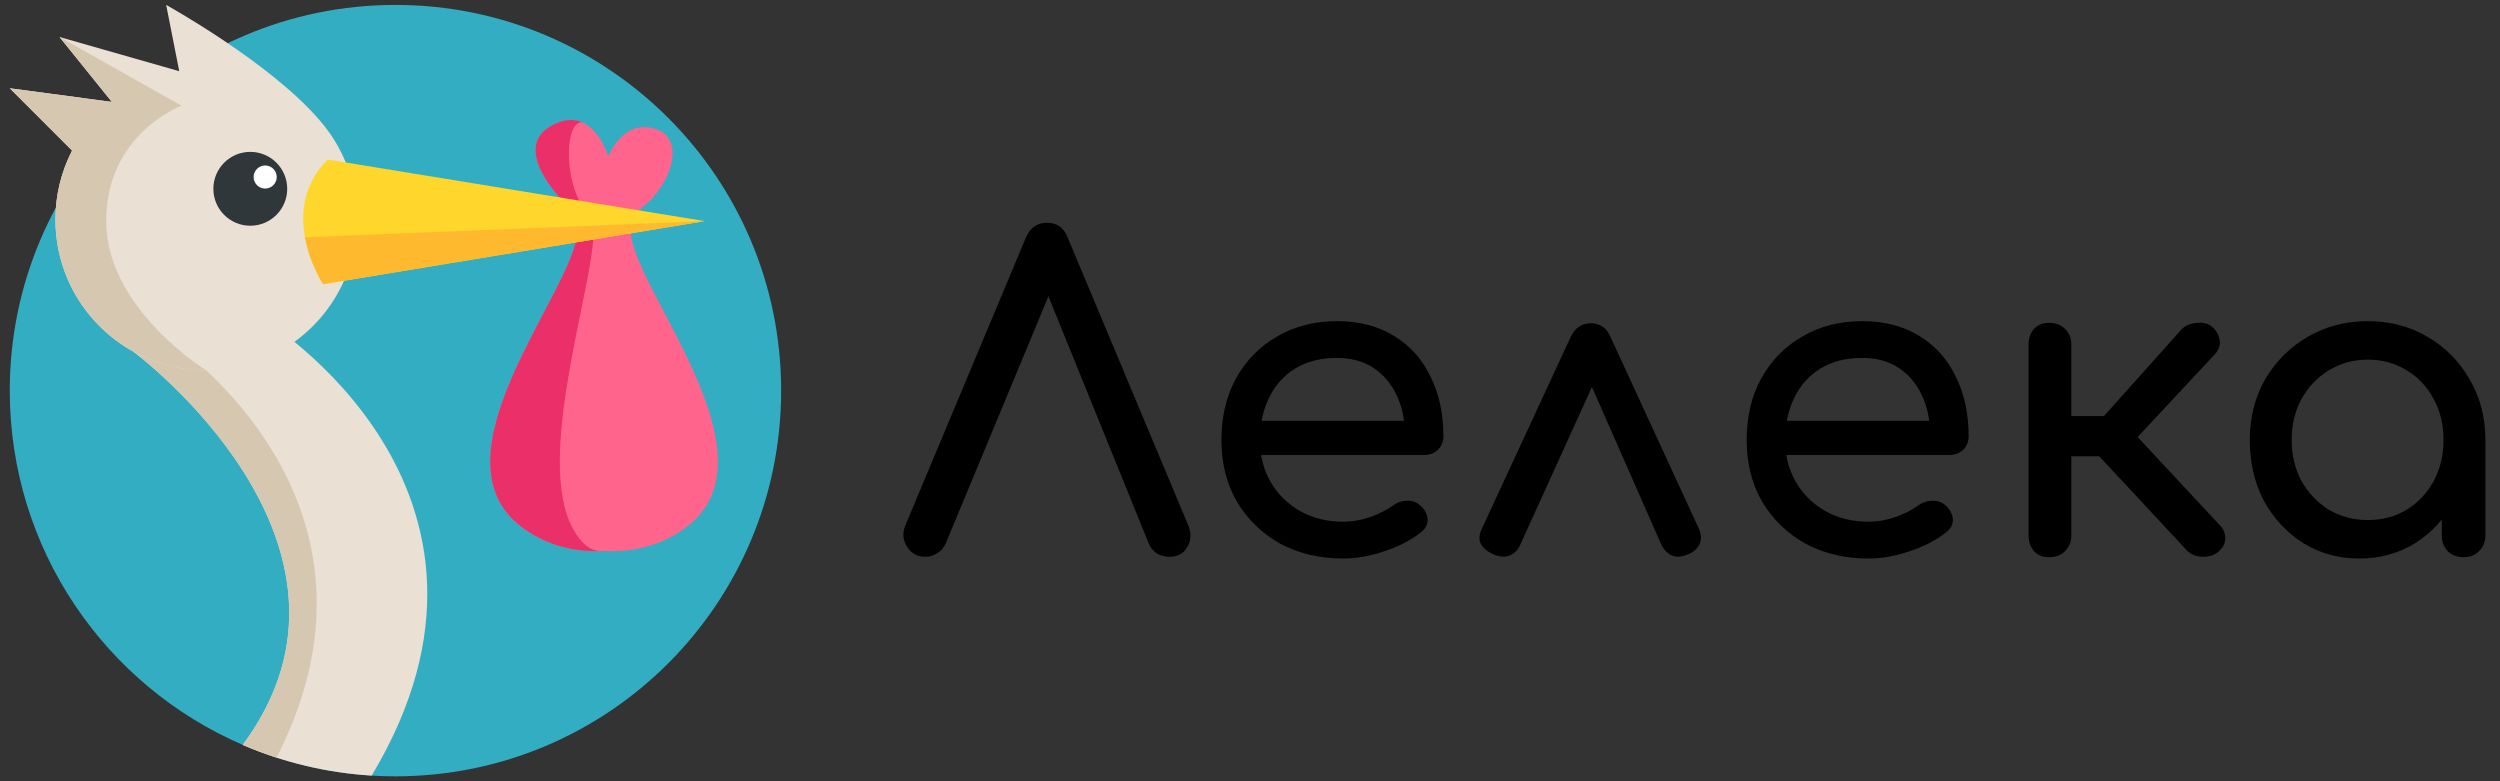 <svg width="96" height="30" viewBox="0 0 96 30" fill="none" xmlns="http://www.w3.org/2000/svg" id='logo'>
<rect x="0" y="0" width="96" height="30" fill="#333333" stroke="none"/>
<g clip-path="url(#clip0_11218_3815)">
<path d="M29.996 15C29.996 23.18 23.366 29.811 15.186 29.811C14.879 29.811 14.574 29.802 14.272 29.783C13.005 29.706 11.78 29.469 10.619 29.093C10.177 28.95 9.744 28.786 9.321 28.604C4.058 26.333 0.375 21.097 0.375 15C0.375 6.82 7.006 0.189 15.186 0.189C23.366 0.189 29.996 6.82 29.996 15Z" fill="#33ADC1"/>
<path d="M14.273 29.783C12.523 29.677 10.856 29.266 9.322 28.604C15.058 20.872 5.129 13.507 5.129 13.507L6.576 13.15L10.135 12.271C10.135 12.271 20.849 18.807 14.273 29.783Z" fill="#EAE0D3"/>
<path d="M10.62 29.092C10.178 28.95 9.745 28.786 9.322 28.604C15.058 20.872 5.129 13.507 5.129 13.507L6.576 13.149C6.927 13.412 7.418 13.753 7.919 14.222C10.53 16.661 14.319 21.852 10.62 29.092Z" fill="#D6C8B0"/>
<path d="M13.708 8.432C13.708 11.63 11.116 14.222 7.918 14.222C4.72 14.222 2.128 11.63 2.128 8.432C2.128 7.955 2.185 7.491 2.294 7.047C2.403 6.603 2.563 6.18 2.768 5.783L0.375 3.39L4.296 3.914L2.285 1.421L6.883 2.734L6.381 0.189C6.381 0.189 10.382 2.402 12.282 4.627C12.426 4.792 12.56 4.966 12.685 5.147C13.33 6.08 13.708 7.212 13.708 8.432Z" fill="#EAE0D3"/>
<path d="M11.029 7.25C11.029 8.033 10.395 8.668 9.611 8.668C8.828 8.668 8.193 8.033 8.193 7.25C8.193 6.467 8.828 5.832 9.611 5.832C10.395 5.832 11.029 6.467 11.029 7.25Z" fill="#2F373B"/>
<path d="M24.321 8.186C23.739 8.49 23.125 8.421 22.633 8.258C22.057 8.067 21.647 7.749 21.647 7.749C21.647 7.749 19.573 5.714 21.169 4.828C21.651 4.561 22.041 4.562 22.35 4.695H22.351C23.067 5.002 23.355 6.009 23.355 6.009C23.355 6.009 23.932 4.512 25.209 4.966C26.486 5.418 25.583 7.526 24.321 8.186Z" fill="#FF648D"/>
<path d="M22.633 8.258C22.057 8.067 21.647 7.749 21.647 7.749C21.647 7.749 19.573 5.714 21.169 4.828C21.651 4.561 22.041 4.562 22.35 4.695C21.644 4.655 21.622 7.257 22.633 8.258Z" fill="#EA2F69"/>
<path d="M10.626 6.797C10.626 7.042 10.427 7.241 10.182 7.241C9.938 7.241 9.739 7.042 9.739 6.797C9.739 6.553 9.938 6.354 10.182 6.354C10.427 6.354 10.626 6.553 10.626 6.797Z" fill="white"/>
<path d="M22.165 8.872C22.165 11.032 16.286 17.59 20.126 20.308C21.086 20.987 22.146 21.209 23.196 21.159C24.245 21.209 25.305 20.987 26.265 20.308C30.105 17.59 24.226 11.032 24.226 8.872" fill="#FF648D"/>
<path d="M23.037 21.164C22.039 21.186 21.038 20.953 20.126 20.308C16.286 17.59 22.165 11.031 22.165 8.872H22.795C22.795 11.031 20.511 17.59 22.003 20.308C22.328 20.899 22.682 21.144 23.037 21.164Z" fill="#EA2F69"/>
<path d="M23.037 21.164C23.09 21.163 23.142 21.161 23.195 21.159C23.142 21.166 23.09 21.168 23.037 21.164Z" fill="#EA2F69"/>
<path d="M23.354 21.164C23.301 21.168 23.249 21.166 23.196 21.159C23.249 21.161 23.301 21.163 23.354 21.164Z" fill="#EA2F69"/>
<path d="M27.06 8.491L12.408 10.913C12.408 10.913 11.896 10.138 11.71 9.109C11.544 8.193 11.637 7.075 12.585 6.127L27.06 8.491Z" fill="#FFD62C"/>
<path d="M27.061 8.491L12.409 10.913C12.409 10.913 11.897 10.138 11.711 9.11L27.061 8.491Z" fill="#FFB92E"/>
<path d="M7.918 14.222C4.72 14.222 2.128 11.63 2.128 8.432C2.128 7.955 2.185 7.491 2.294 7.047C2.403 6.603 2.563 6.18 2.768 5.783L0.375 3.39L4.296 3.914L2.285 1.421L6.972 4.06C6.972 4.06 4.077 5.124 4.077 8.491C4.077 11.859 7.918 14.222 7.918 14.222Z" fill="#D6C8B0"/>
</g>
<path d="M90.595 21.447C89.796 21.447 89.079 21.25 88.444 20.855C87.808 20.45 87.305 19.908 86.933 19.23C86.571 18.54 86.391 17.762 86.391 16.897C86.391 16.032 86.588 15.255 86.982 14.565C87.387 13.875 87.929 13.333 88.608 12.939C89.298 12.534 90.07 12.332 90.924 12.332C91.778 12.332 92.544 12.534 93.223 12.939C93.902 13.333 94.438 13.875 94.832 14.565C95.237 15.255 95.44 16.032 95.44 16.897H94.8C94.8 17.762 94.613 18.54 94.241 19.23C93.88 19.908 93.382 20.45 92.747 20.855C92.112 21.25 91.394 21.447 90.595 21.447ZM90.924 19.969C91.482 19.969 91.98 19.837 92.418 19.574C92.856 19.301 93.201 18.934 93.453 18.474C93.705 18.003 93.831 17.478 93.831 16.897C93.831 16.306 93.705 15.78 93.453 15.321C93.201 14.85 92.856 14.483 92.418 14.22C91.98 13.947 91.482 13.81 90.924 13.81C90.376 13.81 89.878 13.947 89.429 14.22C88.991 14.483 88.641 14.85 88.378 15.321C88.126 15.78 88 16.306 88 16.897C88 17.478 88.126 18.003 88.378 18.474C88.641 18.934 88.991 19.301 89.429 19.574C89.878 19.837 90.376 19.969 90.924 19.969ZM94.603 21.397C94.362 21.397 94.159 21.321 93.995 21.168C93.841 21.003 93.765 20.801 93.765 20.56V18.047L94.077 16.306L95.44 16.897V20.56C95.44 20.801 95.358 21.003 95.194 21.168C95.04 21.321 94.843 21.397 94.603 21.397Z" fill="black"/>
<path d="M85.189 21.184C85.046 21.315 84.844 21.381 84.581 21.381C84.329 21.37 84.132 21.293 83.99 21.151L79.999 16.864L83.76 12.66C83.902 12.507 84.099 12.419 84.351 12.397C84.614 12.375 84.816 12.43 84.959 12.562C85.123 12.715 85.216 12.89 85.238 13.087C85.26 13.273 85.2 13.443 85.057 13.596L82.085 16.782L85.238 20.166C85.38 20.308 85.451 20.478 85.451 20.675C85.451 20.861 85.364 21.031 85.189 21.184ZM78.685 21.398C78.444 21.398 78.252 21.321 78.11 21.168C77.968 21.003 77.897 20.801 77.897 20.56V13.235C77.897 12.983 77.968 12.78 78.11 12.627C78.252 12.474 78.444 12.397 78.685 12.397C78.937 12.397 79.139 12.474 79.293 12.627C79.457 12.78 79.539 12.983 79.539 13.235V15.978H81.641V17.521H79.539V20.56C79.539 20.801 79.457 21.003 79.293 21.168C79.139 21.321 78.937 21.398 78.685 21.398Z" fill="black"/>
<path d="M71.753 21.447C70.844 21.447 70.034 21.255 69.322 20.872C68.622 20.478 68.069 19.941 67.663 19.262C67.269 18.573 67.072 17.784 67.072 16.897C67.072 15.999 67.258 15.211 67.631 14.532C68.014 13.842 68.539 13.306 69.207 12.923C69.875 12.529 70.642 12.332 71.507 12.332C72.361 12.332 73.094 12.523 73.707 12.906C74.321 13.279 74.786 13.799 75.103 14.467C75.432 15.124 75.596 15.884 75.596 16.75C75.596 16.958 75.525 17.133 75.383 17.275C75.24 17.407 75.06 17.472 74.841 17.472H68.222V16.158H74.791L74.118 16.618C74.107 16.071 73.998 15.583 73.79 15.156C73.582 14.719 73.286 14.374 72.903 14.122C72.519 13.87 72.054 13.744 71.507 13.744C70.883 13.744 70.346 13.881 69.897 14.155C69.459 14.428 69.125 14.806 68.895 15.288C68.665 15.759 68.55 16.295 68.55 16.897C68.55 17.5 68.687 18.036 68.961 18.507C69.235 18.978 69.612 19.35 70.094 19.624C70.576 19.897 71.129 20.034 71.753 20.034C72.092 20.034 72.437 19.974 72.788 19.854C73.149 19.722 73.439 19.574 73.658 19.41C73.822 19.29 73.998 19.23 74.184 19.23C74.381 19.218 74.55 19.273 74.693 19.394C74.879 19.558 74.978 19.739 74.989 19.936C74.999 20.133 74.912 20.302 74.726 20.445C74.353 20.741 73.888 20.981 73.33 21.168C72.782 21.354 72.257 21.447 71.753 21.447Z" fill="black"/>
<path d="M61.095 12.413C61.259 12.413 61.407 12.457 61.539 12.544C61.67 12.632 61.774 12.769 61.851 12.955L65.234 20.297C65.332 20.515 65.344 20.712 65.267 20.888C65.19 21.052 65.059 21.178 64.873 21.265C64.632 21.375 64.424 21.402 64.249 21.348C64.073 21.293 63.926 21.156 63.805 20.937L60.718 13.924H61.555L58.369 20.937C58.27 21.145 58.123 21.282 57.925 21.348C57.739 21.402 57.531 21.375 57.301 21.265C57.093 21.167 56.946 21.035 56.858 20.871C56.781 20.707 56.798 20.515 56.907 20.297L60.307 12.955C60.471 12.594 60.734 12.413 61.095 12.413Z" fill="black"/>
<path d="M51.584 21.447C50.675 21.447 49.865 21.255 49.153 20.872C48.453 20.478 47.9 19.941 47.495 19.262C47.1 18.573 46.903 17.784 46.903 16.897C46.903 15.999 47.09 15.211 47.462 14.532C47.845 13.842 48.37 13.306 49.038 12.923C49.706 12.529 50.473 12.332 51.338 12.332C52.192 12.332 52.925 12.523 53.538 12.906C54.152 13.279 54.617 13.799 54.934 14.467C55.263 15.124 55.427 15.884 55.427 16.75C55.427 16.958 55.356 17.133 55.214 17.275C55.071 17.407 54.891 17.472 54.672 17.472H48.053V16.158H54.623L53.949 16.618C53.938 16.071 53.829 15.583 53.621 15.156C53.413 14.719 53.117 14.374 52.734 14.122C52.35 13.87 51.885 13.744 51.338 13.744C50.714 13.744 50.177 13.881 49.728 14.155C49.29 14.428 48.956 14.806 48.726 15.288C48.496 15.759 48.382 16.295 48.382 16.897C48.382 17.5 48.518 18.036 48.792 18.507C49.066 18.978 49.444 19.35 49.925 19.624C50.407 19.897 50.96 20.034 51.584 20.034C51.923 20.034 52.268 19.974 52.619 19.854C52.98 19.722 53.27 19.574 53.489 19.41C53.654 19.29 53.829 19.23 54.015 19.23C54.212 19.218 54.382 19.273 54.524 19.394C54.71 19.558 54.809 19.739 54.819 19.936C54.831 20.133 54.743 20.302 54.557 20.445C54.184 20.741 53.719 20.981 53.161 21.168C52.613 21.354 52.088 21.447 51.584 21.447Z" fill="black"/>
<path d="M35.532 21.381C35.226 21.381 34.991 21.25 34.826 20.987C34.662 20.724 34.646 20.445 34.777 20.149L39.392 9.129C39.556 8.746 39.825 8.554 40.197 8.554C40.591 8.554 40.859 8.746 41.002 9.129L45.633 20.182C45.754 20.489 45.737 20.768 45.584 21.02C45.441 21.261 45.212 21.381 44.894 21.381C44.73 21.381 44.571 21.337 44.418 21.25C44.275 21.151 44.171 21.02 44.106 20.856L40 10.739H40.525L36.321 20.856C36.244 21.031 36.129 21.162 35.976 21.25C35.834 21.337 35.686 21.381 35.532 21.381Z" fill="black"/>
<defs>
<clipPath id="clip0_11218_3815">
<rect width="29.621" height="29.621" fill="white" transform="translate(0.375 0.189)"/>
</clipPath>
</defs>
</svg>
